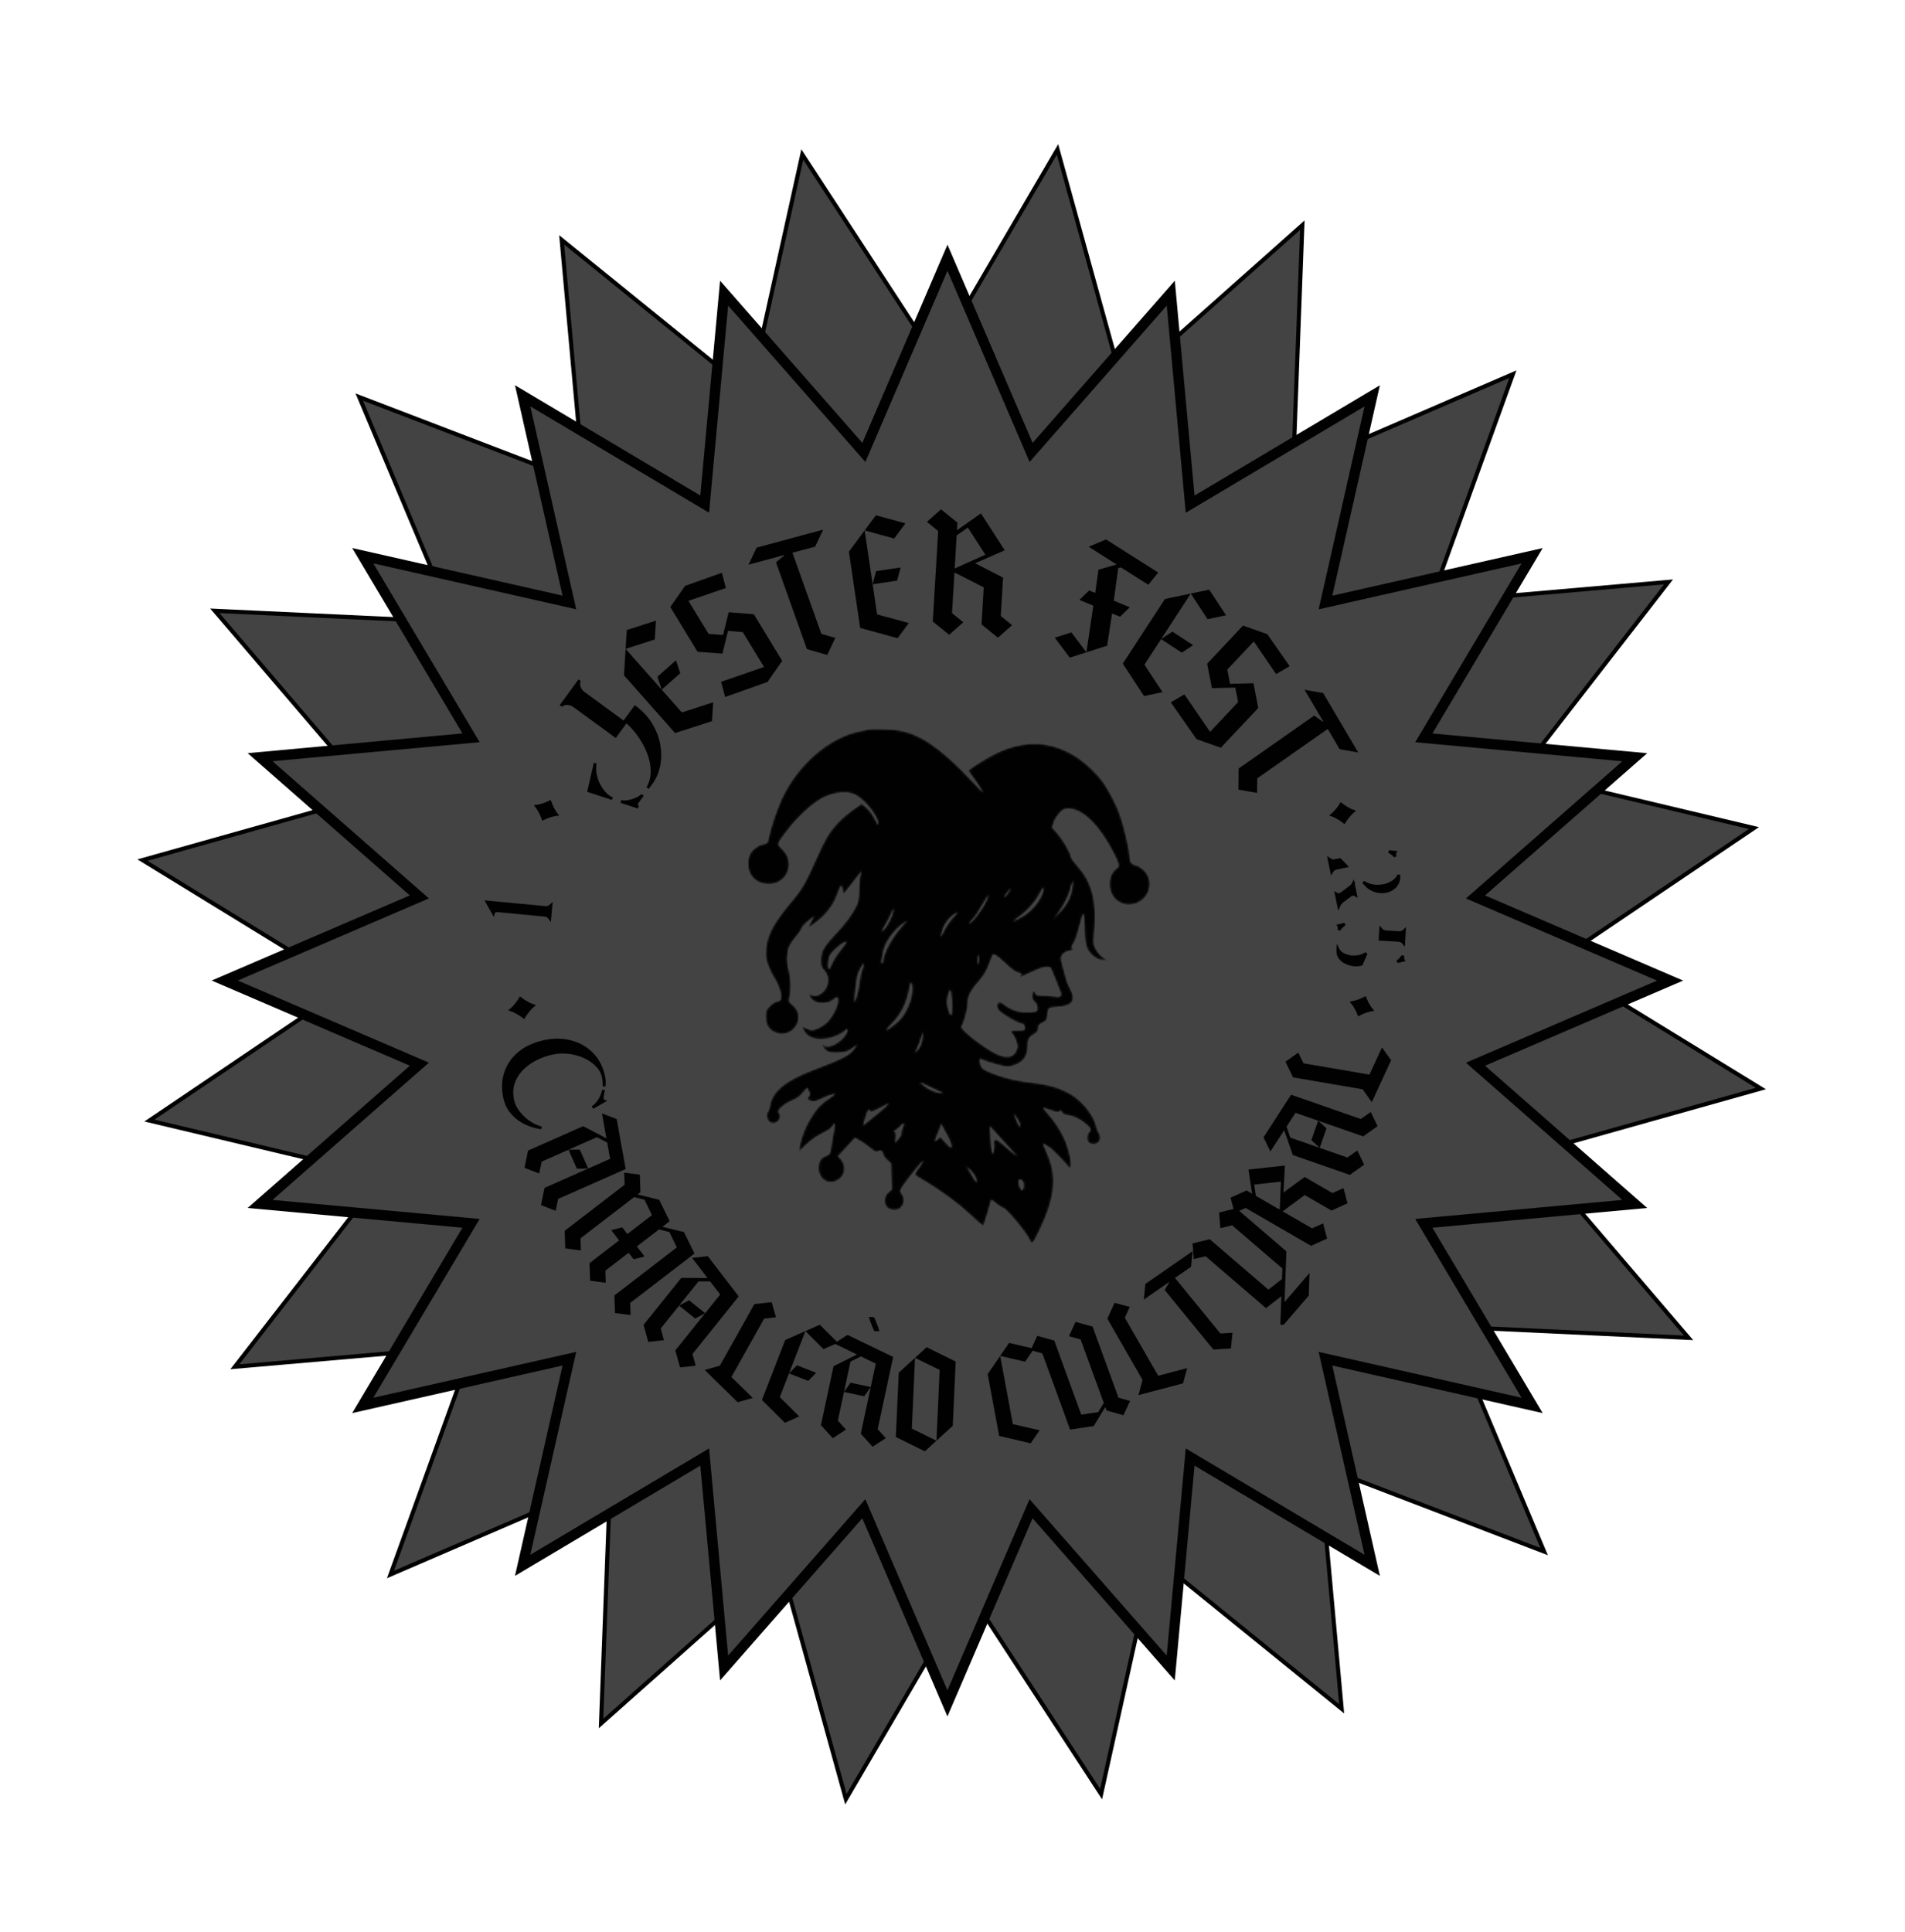 <svg width="924" height="937" viewBox="0 0 924 937" fill="none" xmlns="http://www.w3.org/2000/svg">
<g filter="url(#filter0_d_3915_1292)">
<path d="M168.887 474.319L72.474 539.424L185.659 566.319L113.908 658.829L229.451 648.783L189.395 759.568L295.965 713.596L291.523 831.83L378.683 754.399L410.287 868.524L469.537 767.217L534.079 866.063L559.588 750.801L650.762 824.685L640.06 706.749L748.951 748.44L703.073 639.38L819.009 644.788L742.437 555.265L854.079 523.895L754.317 462.68L850.717 397.578L737.545 370.681L809.288 278.2L693.758 288.244L733.814 177.459L627.247 223.445L631.686 105.197L544.515 182.645L512.931 68.473L453.697 169.791L389.153 70.932L363.647 186.208L272.429 112.317L283.133 230.267L174.254 188.559L220.134 297.633L104.195 292.211L180.768 381.734L69.112 413.107L168.887 474.319Z" fill="#434343"/>
<path d="M168.887 474.319L72.474 539.424L185.659 566.319L113.908 658.829L229.451 648.783L189.395 759.568L295.965 713.596L291.523 831.83L378.683 754.399L410.287 868.524L469.537 767.217L534.079 866.063L559.588 750.801L650.762 824.685L640.06 706.749L748.951 748.44L703.073 639.38L819.009 644.788L742.437 555.265L854.079 523.895L754.317 462.68L850.717 397.578L737.545 370.681L809.288 278.2L693.758 288.244L733.814 177.459L627.247 223.445L631.686 105.197L544.515 182.645L512.931 68.473L453.697 169.791L389.153 70.932L363.647 186.208L272.429 112.317L283.133 230.267L174.254 188.559L220.134 297.633L104.195 292.211L180.768 381.734L69.112 413.107L168.887 474.319Z" stroke="#010101" stroke-width="2" stroke-miterlimit="10"/>
</g>
<path d="M203.408 434.961L109 475.519L203.408 516.078L126.146 583.859L228.482 593.262L175.95 681.568L276.171 658.917L253.506 759.121L341.805 706.604L351.22 808.91L418.981 731.676L459.542 826.067L500.102 731.676L567.851 808.91L577.265 706.604L665.577 759.121L642.912 658.917L743.134 681.568L690.602 593.262L792.925 583.859L715.675 516.102L810.071 475.544L715.675 434.985L792.925 367.228L690.602 357.826L743.134 269.519L642.912 292.183L665.577 191.967L577.265 244.496L567.875 142.154L500.127 219.399L459.566 124.996L419.006 219.399L351.22 142.154L341.805 244.471L253.506 191.942L276.171 292.158L175.95 269.495L228.482 357.801L126.146 367.204L203.408 434.961Z" fill="#434343" stroke="#010101" stroke-width="5" stroke-miterlimit="10"/>
<path d="M309.206 388.91C308.917 389.304 308.727 389.739 308.703 390.208L309.368 390.242L308.702 390.208V390.221C308.689 390.628 308.896 390.945 309.142 391.162C309.279 391.284 309.443 391.387 309.622 391.478L301.197 388.693C302.076 388.887 303.059 388.908 304.14 388.771L304.707 388.688C306.235 388.427 307.695 387.958 309.086 387.28L309.085 387.279C310.153 386.761 311.026 386.188 311.668 385.544L309.206 388.91ZM288.67 370.104C288.396 371.932 288.413 373.708 288.73 375.427V375.428C289.101 377.466 289.75 379.318 290.68 380.97V380.971C291.475 382.388 292.359 383.619 293.332 384.659L293.755 385.094H293.756C294.84 386.16 295.924 386.917 297.011 387.31L285.598 383.538L288.67 370.104ZM281.087 329.937C280.61 330.923 280.563 331.987 280.946 333.088V333.089C281.357 334.278 282.002 335.24 282.89 335.946L283.07 336.084L302.064 349.967L302.604 350.361L302.997 349.821L308.047 342.894C311.171 345.264 313.64 347.889 315.467 350.77L315.844 351.382C317.688 354.484 318.918 357.657 319.541 360.898L319.657 361.548L319.658 361.549C320.208 364.804 320.198 367.917 319.634 370.889L319.514 371.481C318.874 374.446 317.788 377.031 316.264 379.251L315.953 379.688L314.14 382.166C315.238 380.342 315.916 378.345 316.166 376.18L316.219 375.651C316.437 373.008 316.134 370.284 315.322 367.485L315.153 366.925V366.924C314.215 363.938 312.82 361.01 310.966 358.14C309.11 355.267 306.899 352.65 304.334 350.288L303.785 349.782L303.345 350.385L298.526 356.97L278.496 342.33L278.31 342.199C277.429 341.611 276.398 341.294 275.246 341.226L274.997 341.215H274.727C273.683 341.245 272.783 341.611 272.057 342.303L281.087 329.937Z" fill="#010101" stroke="#010101" stroke-width="1.333"/>
<path d="M320.439 334.882L330.236 345.954L330.525 346.28L330.94 346.146L345.18 341.536L344.706 349.24L327.646 354.729L303.338 327.257L304.01 316.317L320.439 334.882ZM329.165 326.283L321.254 333.271L319.646 328.399L327.557 321.391L329.165 326.283ZM316.951 309.639L304.169 313.737L304.643 306.031L317.426 301.933L316.951 309.639Z" fill="#010101" stroke="#010101" stroke-width="1.333"/>
<path d="M351.269 284.732L333.71 290.755L332.926 291.024L333.356 291.732L343.104 307.74L343.281 308.032L343.621 308.059L350.657 308.608L351.22 308.652L351.355 308.104L353.956 297.63L365.225 298.497L378.592 320.453L371.839 330.155L352.18 337.151L350.574 331.077L370.809 324.094L371.591 323.824L371.16 323.117L360.838 306.172L360.661 305.881L360.321 305.854L353.186 305.292L352.622 305.248L352.486 305.797L349.896 316.271L338.729 315.427L325.924 294.409L332.701 284.693L349.673 278.648L351.269 284.732Z" fill="#010101" stroke="#010101" stroke-width="1.333"/>
<path d="M394.895 264.547L384.196 267.404L383.497 267.591L383.74 268.272L397.761 307.61L397.876 307.933L398.203 308.027L404.222 309.771L400.866 316.812L391.903 314.25L377.168 272.901L381.229 269.563L380.632 268.404L364.294 272.837L367.455 266.149L398.064 257.872L394.895 264.547Z" fill="#010101" stroke="#010101" stroke-width="1.333"/>
<path d="M422.602 283.445L424.764 298.065L424.827 298.497L425.248 298.611L439.701 302.529L435.105 308.727L417.82 304.012L412.451 267.714L418.964 258.933L422.602 283.445ZM434.601 280.989L424.162 282.539L425.468 277.569L435.926 276.021L434.601 280.989ZM438.052 254.18L433.455 260.39L420.503 256.855L425.1 250.657L438.052 254.18Z" fill="#010101" stroke="#010101" stroke-width="1.333"/>
<path d="M463.704 253.762L463.5 257.106L463.416 258.49L464.55 257.692L475.591 249.918L486.349 266.561L479.456 269.595C477.207 270.579 474.958 271.563 472.709 272.544L471.42 273.105L472.671 273.748L485.842 280.509L484.757 298.695L484.736 299.036L485.001 299.252L489.854 303.204L484.016 308.382L476.772 302.507L477.827 284.892L477.854 284.455L477.465 284.258L463.256 277.022L462.526 276.65L463.339 276.287L478.222 269.614L478.93 269.297L478.51 268.645L470.024 255.486L469.649 254.904L469.082 255.301L463.634 259.112L463.369 259.298L463.351 259.619L462.4 275.64L462.335 276.737L462.339 276.735L462.288 277.576L461.101 297.282L461.08 297.624L461.346 297.84L466.198 301.793L460.371 306.971L453.116 301.094L455.722 257.562L455.741 257.222L455.478 257.006L450.635 253.051L456.461 247.874L463.704 253.762Z" fill="#010101" stroke="#010101" stroke-width="1.333"/>
<path d="M525.854 315.999L519.13 318.145L512.706 309.614L519.422 307.469L525.854 315.999ZM560.803 277.822L556.828 282.693L544.069 274.611L543.823 274.456L543.542 274.53L542.218 274.88L541.788 274.994L541.728 275.435L539.565 291.205L539.496 291.715L539.971 291.911L546.795 294.735L543.124 298.309L539.655 296.877L538.87 296.553L538.742 297.393L536.417 312.629L527.771 315.388L530.976 293.83L531.053 293.315L530.571 293.116L524.746 290.703L528.417 287.13L530.974 288.188L531.771 288.517L531.889 287.663L533.392 276.819L541.773 274.391L543.191 273.979L541.946 273.188L529.49 265.264L536.425 262.377L560.803 277.822Z" fill="#010101" stroke="#010101" stroke-width="1.333"/>
<path d="M562.606 309.59L554.533 321.974L554.295 322.339L554.535 322.704L562.758 335.221L555.2 336.812L545.402 321.825L565.434 291.092L576.146 288.832L562.606 309.59ZM577.507 312.882L573.221 315.717L564.378 309.949L568.653 307.114L577.507 312.882ZM593.587 297.954L586.028 299.535L578.677 288.299L586.236 286.707L593.587 297.954Z" fill="#010101" stroke="#010101" stroke-width="1.333"/>
<path d="M614.251 308.097L624.585 322.86L619.162 326.009L608.689 310.688L608.222 310.004L607.654 310.607L594.808 324.253L594.574 324.502L594.639 324.837L595.976 331.76L596.083 332.313L596.647 332.3L607.429 332.025L609.581 343.121L591.968 361.838L580.808 357.904L568.85 340.816L574.286 337.645L586.383 355.303L586.851 355.986L587.419 355.383L601.015 340.938L601.248 340.689L601.184 340.354L599.834 333.332L599.728 332.777L599.163 332.791L588.379 333.053L586.229 322.08L603.091 304.152L614.251 308.097Z" fill="#010101" stroke="#010101" stroke-width="1.333"/>
<path d="M641.356 336.689L657.472 364.005L650.179 362.713L644.587 353.169L644.222 352.545L643.629 352.96L609.427 376.916L609.146 377.111L609.143 377.453L609.064 383.716L601.372 382.363L601.475 373.037L637.425 347.848L641.729 350.877L642.686 349.992L634.062 335.417L641.356 336.689Z" fill="#010101" stroke="#010101" stroke-width="1.333"/>
<path d="M264.078 505.073C268.398 504.148 272.455 504.142 276.265 505.046L277.022 505.239H277.023C280.801 506.26 284.021 508.056 286.7 510.633L287.229 511.159C290.005 514.007 291.876 517.624 292.828 522.039V522.04C293.083 523.251 293.167 524.516 293.078 525.838L293.029 526.408V526.41C293.013 526.57 292.995 526.73 292.978 526.888C293.052 525.617 292.955 524.241 292.688 522.767L292.559 522.104L292.558 522.099L292.466 521.716C291.975 519.812 290.956 518.093 289.429 516.56H289.43C287.918 515.038 286.083 513.761 283.935 512.719L283.5 512.513H283.499C281.157 511.438 278.621 510.743 275.901 510.42H275.902C273.35 510.113 270.813 510.203 268.3 510.689L267.798 510.792C265.261 511.334 262.798 512.184 260.416 513.338L259.94 513.572L259.939 513.573C257.563 514.773 255.452 516.257 253.61 518.025L253.245 518.383L253.244 518.385C251.427 520.214 250.077 522.309 249.195 524.662L249.025 525.136L249.024 525.138C248.201 527.557 248.061 530.178 248.579 532.987L248.691 533.552V533.553C249.063 535.279 249.808 536.951 250.913 538.565L251.139 538.887V538.888C252.216 540.386 253.508 541.756 255.014 543L255.672 543.525C257.368 544.834 259.226 545.847 261.248 546.564L261.654 546.704C261.975 546.811 262.298 546.905 262.622 546.992C261.069 546.777 259.57 546.434 258.126 545.961L257.49 545.743H257.489C254.107 544.54 251.318 542.789 249.098 540.496C247.025 538.356 245.629 535.829 244.907 532.902L244.771 532.312V532.31L244.606 531.485C243.846 527.381 244.074 523.581 245.274 520.07L245.275 520.071C246.564 516.326 248.8 513.151 252 510.536L252.001 510.537C255.004 508.097 258.721 506.336 263.177 505.275L264.077 505.073H264.078ZM292.752 528.571C292.63 529.349 292.486 530.101 292.318 530.826L292.316 530.833L292.315 530.84C292.219 531.302 292.152 531.705 292.117 532.046L292.116 532.053V532.061C292.089 532.399 292.088 532.717 292.137 532.991L292.139 533.003L292.141 533.014C292.202 533.301 292.348 533.739 292.772 533.939C292.818 533.961 292.863 533.977 292.908 533.99L287.428 537.123C287.898 536.745 288.365 536.342 288.824 535.912C289.849 534.957 290.696 533.806 291.372 532.471L291.651 531.888V531.886C292.164 530.743 292.532 529.636 292.752 528.571Z" fill="#010101" stroke="#010101" stroke-width="1.333"/>
<path d="M298.53 543.185L302.721 566.531L270.447 580.815L270.134 580.953L270.064 581.288L269.024 586.268L263.161 584.005L264.714 576.533L285.438 567.356L286.307 567.347L286.168 567.033L296.204 562.59L296.684 562.378L296.591 561.861L295.166 553.989L295.107 553.669L294.82 553.518L289.834 550.894L289.549 550.743L289.254 550.874L275.471 556.972L262.449 562.732L262.137 562.871L262.066 563.206L261.027 568.186L255.163 565.923L256.716 558.452L282.851 546.887L293.825 552.636L295.027 553.266L294.791 551.93L292.859 540.996L298.53 543.185ZM284.268 566.035L280.232 566.081L276.759 558.236L280.794 558.19L284.268 566.035Z" fill="#010101" stroke="#010101" stroke-width="1.333"/>
<path d="M309.696 570.234L309.954 577.873L308.84 578.727L307.736 579.571L309.085 579.903L319.241 582.402L323.964 592.043L320.897 594.397L319.798 595.242L321.145 595.574L331.289 598.073L336.01 607.714L305.265 631.35L304.994 631.558L305.005 631.898L305.156 636.989L298.933 636.177L298.675 628.562L328.695 605.478L329.126 605.146L328.889 604.658L325.265 597.185L325.129 596.905L324.827 596.829L319.791 595.567L319.479 595.488L319.223 595.686L308.501 603.933L307.973 604.339L308.379 604.867L311.511 608.949L307.595 609.942L305.438 607.13L305.031 606.601L304.502 607.007L293.218 615.68L292.948 615.887L292.958 616.228L293.109 621.318L286.885 620.505L286.617 612.89L300.691 602.065L301.219 601.66L300.814 601.132L297.63 596.974L301.547 595.98L303.754 598.868L304.16 599.399L304.69 598.991L316.637 589.807L317.066 589.477L316.83 588.988L313.219 581.516L313.083 581.234L312.78 581.159L307.731 579.896L307.419 579.818L307.164 580.015L281.159 600.009L280.888 600.218L280.899 600.559L281.062 605.648L274.827 604.835L274.569 597.221L303.365 575.073L303.637 574.865L303.625 574.523L303.462 569.433L309.696 570.234Z" fill="#010101" stroke="#010101" stroke-width="1.333"/>
<path d="M357.455 628.688L335.366 656.209L335.152 656.476L335.243 656.804L336.597 661.723L330.351 662.412L328.284 655.052L342.471 637.379L343.239 636.971L342.972 636.756L349.839 628.202L350.167 627.794L349.848 627.379L344.975 621.031L344.775 620.771L344.448 620.771L338.812 620.745L338.491 620.744L338.29 620.994L328.855 632.741L319.945 643.838L319.731 644.104L319.822 644.433L321.177 649.35L314.932 650.029L312.877 642.668L330.769 620.393L343.168 620.441L344.524 620.447L343.7 619.37L336.959 610.562L342.996 609.906L357.455 628.688ZM340.828 636.744L337.272 638.637L330.581 633.271L334.147 631.379L340.828 636.744Z" fill="#010101" stroke="#010101" stroke-width="1.333"/>
<path d="M375.522 638.258L370.553 638.831L370.214 638.87L370.048 639.168L354.177 667.472L353.928 667.918L354.293 668.274L363.854 677.616L357.985 679.272L343.103 664.703L349.328 662.954L349.595 662.879L349.729 662.638L366.311 633.062L373.814 632.221L375.522 638.258Z" fill="#010101" stroke="#010101" stroke-width="1.333"/>
<path d="M382.068 665.81L377.606 677.319L377.449 677.727L377.759 678.033L386.512 686.705L380.849 689.212L370.347 678.756L381.373 650.342L389.446 646.789L382.068 665.81ZM394.702 665.995L391.867 668.895L383.875 665.796L386.719 662.906L394.702 665.995ZM405.27 650.976L399.594 653.473L391.812 645.746L397.487 643.238L405.27 650.976Z" fill="#010101" stroke="#010101" stroke-width="1.333"/>
<path d="M432.455 658.438L425.056 692.94L424.983 693.275L425.214 693.528L428.646 697.308L423.357 700.734L418.232 695.085L422.979 672.925L423.488 672.209L423.147 672.136L425.447 661.404L425.557 660.892L425.084 660.664L417.886 657.202L417.594 657.062L417.303 657.205L412.242 659.691L411.952 659.834L411.884 660.15L408.723 674.883L405.736 688.792L405.664 689.125L405.893 689.378L409.316 693.17L404.038 696.587L398.901 690.936L404.885 662.993L415.994 657.476L417.208 656.872L415.989 656.279L406.019 651.423L411.121 648.131L432.455 658.438ZM421.228 673.088L418.882 676.391L410.505 674.584L412.85 671.293L421.228 673.088ZM422.312 639.341C422.74 639.307 423.117 639.323 423.448 639.38L423.45 639.382C423.488 639.44 423.534 639.518 423.586 639.617L423.763 639.983C423.897 640.28 424.033 640.597 424.172 640.933L424.599 641.999C424.743 642.375 424.876 642.731 425 643.064L425.341 644.005C425.444 644.301 425.523 644.523 425.575 644.671C425.602 644.745 425.621 644.801 425.635 644.839C425.641 644.858 425.646 644.872 425.649 644.882C425.651 644.886 425.652 644.89 425.653 644.893C425.654 644.894 425.654 644.895 425.654 644.896H425.655V644.896L425.668 644.933C425.256 644.973 424.881 644.959 424.539 644.897L424.405 644.663L424.228 644.295V644.294L424.023 643.835C423.955 643.678 423.886 643.515 423.816 643.349L423.393 642.292L423.392 642.291L422.984 641.223L422.636 640.271C422.532 639.974 422.455 639.751 422.403 639.603C422.377 639.528 422.359 639.472 422.346 639.435C422.339 639.416 422.334 639.402 422.331 639.393C422.33 639.388 422.328 639.385 422.327 639.383C422.327 639.382 422.326 639.38 422.326 639.38V639.379L422.312 639.341Z" fill="#010101" stroke="#010101" stroke-width="1.333"/>
<path d="M441.61 692.777L441.59 693.214L441.982 693.405L453.052 698.836L448.473 703.028L435.201 696.463L436.581 666.021L443.086 660.071L441.61 692.777ZM462.858 660.696L461.479 691.139L454.961 697.09L456.438 664.383L456.458 663.947L456.065 663.755L444.997 658.324L449.574 654.143L462.858 660.696Z" fill="#010101" stroke="#010101" stroke-width="1.333"/>
<path d="M490.618 690.761L490.698 691.19L491.124 691.288L503.129 694.055L499.628 699.171L485.213 695.812L479.77 666.532L484.764 659.252L490.618 690.761ZM500.418 654.489L496.916 659.595L486.228 657.119L489.74 652.002L500.418 654.489Z" fill="#010101" stroke="#010101" stroke-width="1.333"/>
<path d="M529.433 643.898L541.875 678.018L541.992 678.337L542.318 678.431L547.216 679.827L544.56 685.529L537.213 683.475L536.73 682.147L536.256 680.843L535.534 682.028L530.098 690.959L519.484 692.556L506.201 656.117L506.084 655.796L505.755 655.704L500.85 654.328L503.504 648.628L510.852 650.673L523.818 686.253L524.004 686.763L524.541 686.684L532.751 685.484L533.06 685.439L533.223 685.174L535.947 680.737L536.115 680.463L536.005 680.16L524.771 649.344L524.653 649.023L524.325 648.931L519.43 647.555L522.074 641.855L529.433 643.898Z" fill="#010101" stroke="#010101" stroke-width="1.333"/>
<path d="M547.047 634.23L544.984 638.789L544.844 639.101L545.015 639.396L561.197 667.526L561.451 667.969L561.945 667.838L574.875 664.421L573.278 670.32L553.146 675.639L554.833 669.379L554.905 669.112L554.768 668.873L537.859 639.478L540.979 632.605L547.047 634.23Z" fill="#010101" stroke="#010101" stroke-width="1.333"/>
<path d="M577.075 613.961L569.519 619.173L568.923 619.583L569.381 620.143L591.425 647.123L591.641 647.388L591.981 647.366L597.07 647.052L596.433 653.306L588.828 653.786L565.735 625.535L567.944 621.851L566.992 620.961L555.597 628.881L556.184 623.042L577.672 608.124L577.075 613.961Z" fill="#010101" stroke="#010101" stroke-width="1.333"/>
<path d="M623.274 607.158L622.398 631.418L622.33 633.32L623.57 631.877L634.444 619.217L634.152 628.035L622.352 641.777L621.705 641.763L622.169 628.642L622.22 627.219L621.095 628.091L614.076 633.53L585.186 608.718L584.927 608.495L584.595 608.576L579.633 609.777L579.16 603.514L586.589 601.704L614.783 625.925L615.196 626.28L615.627 625.945L622.225 620.809L622.471 620.617L622.481 620.306L622.656 615.17L622.668 614.85L622.425 614.642L598.069 593.723L597.811 593.5L597.478 593.58L592.517 594.781L592.044 588.518L599.472 586.708L623.274 607.158Z" fill="#010101" stroke="#010101" stroke-width="1.333"/>
<path d="M622.196 572.13L622.195 572.131C622.089 574.18 621.983 576.227 621.883 578.269L621.814 579.663L622.942 578.839L632.864 571.585L645.958 579.165L646.253 579.336L646.564 579.197L651.209 577.118L652.813 583.187L645.867 586.324L633.181 578.974L632.803 578.755L632.451 579.014L621.729 586.911L621.368 587.176L621.391 586.664L621.966 573.081L621.998 572.307L621.228 572.39L608.27 573.789L607.581 573.863L607.681 574.549L608.48 580.021L608.527 580.341L608.807 580.502L620.391 587.213L620.91 587.514L620.909 587.516L621.79 588.025L636.049 596.272L636.344 596.443L636.655 596.305L641.301 594.225L642.916 600.294L635.958 603.432L604.526 585.234L604.23 585.062L603.919 585.203L599.273 587.293L597.658 581.224L604.604 578.075L606.981 579.452L608.179 580.146L607.976 578.777L606.34 567.778L622.518 565.991L622.196 572.13Z" fill="#010101" stroke="#010101" stroke-width="1.333"/>
<path d="M659.83 543.3L660.153 543.412L660.434 543.215L664.602 540.28L667.338 545.938L661.094 550.35L639.692 542.897L639.046 542.306L638.932 542.633L628.578 539.028L628.083 538.856L627.799 539.297L623.463 546.007L623.286 546.28L623.393 546.587L625.242 551.923L625.348 552.229L625.652 552.334L639.886 557.296H639.887L653.332 561.97L653.655 562.081L653.936 561.885L658.104 558.949L660.84 564.607L654.596 569.02L627.606 559.616L623.502 547.91L623.053 546.63L622.313 547.768L616.271 557.072L613.626 551.602L626.496 531.7L659.83 543.3ZM642.618 547.389L639.809 555.486L636.83 552.747L639.64 544.658L642.618 547.389Z" fill="#010101" stroke="#010101" stroke-width="1.333"/>
<path d="M673.979 514.251L665.241 533.172L661.496 527.878L661.336 527.652L661.064 527.605L627.64 521.884L624.346 515.096L629.466 511.466L631.647 515.958L631.798 516.266L632.135 516.323L664.126 521.797L664.629 521.883L664.844 521.42L670.446 509.29L673.979 514.251Z" fill="#010101" stroke="#010101" stroke-width="1.333"/>
<path d="M264.513 440.095V440.096C265.265 440.171 265.996 439.988 266.697 439.586L266.696 439.585C266.903 439.467 267.086 439.332 267.246 439.18L266.664 445.295C266.621 445.232 266.577 445.168 266.528 445.106L266.324 444.871L266.32 444.867L266.111 444.664C265.686 444.277 265.215 444.004 264.695 443.896L264.432 443.854H264.43L241.465 441.681H241.466C241.021 441.635 240.591 441.687 240.202 441.869L240.038 441.955L240.03 441.96C239.656 442.184 239.409 442.514 239.296 442.914L236.205 437.416L264.513 440.095Z" fill="#010101" stroke="#010101" stroke-width="1.333"/>
<path d="M657.552 434.044C657.424 433.964 657.286 433.9 657.142 433.85L657.001 433.806L656.996 433.804L656.856 433.771C656.253 433.644 655.673 433.753 655.146 434.063L654.906 434.221L654.896 434.229L651.227 437C650.693 437.397 650.215 437.925 649.793 438.57L649.615 438.854L649.612 438.859C649.5 439.05 649.405 439.244 649.324 439.438L648.108 433.508C648.282 433.614 648.472 433.694 648.675 433.745V433.744C649.326 433.912 649.953 433.816 650.523 433.483L650.765 433.326L650.778 433.316L655.015 430.093L655.014 430.092C655.567 429.702 656.013 429.21 656.334 428.618L656.333 428.617C656.359 428.57 656.383 428.521 656.406 428.474L657.552 434.044ZM678.485 424.294C678.59 425.438 678.492 426.443 678.21 427.319L678.129 427.556L678.128 427.558C677.689 428.755 677.009 429.73 676.085 430.496L675.897 430.646L675.896 430.647C674.984 431.356 673.959 431.863 672.816 432.166L672.319 432.283C670.94 432.568 669.505 432.557 668.011 432.242L667.711 432.175C666.139 431.801 664.718 431.086 663.445 430.029L661.263 427.759C662.008 428.207 662.781 428.593 663.583 428.917V428.918C665.752 429.794 668.209 429.971 670.93 429.494L671.477 429.391L671.481 429.39C672.515 429.171 673.544 428.789 674.568 428.256L675.008 428.019C676.211 427.34 677.181 426.47 677.912 425.406L677.914 425.407C678.16 425.055 678.348 424.682 678.485 424.294ZM644.67 416.738C644.845 416.871 645.042 416.983 645.26 417.076V417.077C645.904 417.358 646.557 417.473 647.203 417.4L647.479 417.357L647.483 417.356L649.946 416.854L653.017 420.058L648.241 421.036C647.594 421.165 647.02 421.48 646.517 421.945L646.305 422.154L646.302 422.158C646.139 422.332 646.003 422.516 645.895 422.709L644.67 416.738ZM676.687 413.295C676.673 413.317 676.66 413.339 676.647 413.363H676.648C676.501 413.644 676.468 413.949 676.505 414.242L676.524 414.368L676.526 414.375L676.729 415.368C676.563 415.15 676.383 414.943 676.188 414.748L676.005 414.574L676.002 414.571L675.646 414.264C675.012 413.736 674.344 413.306 673.645 412.972L676.687 413.295Z" fill="#010101" stroke="#010101" stroke-width="1.333"/>
<path d="M648.929 460.302C649.098 460.656 649.312 460.989 649.575 461.297L649.748 461.488C650.652 462.438 651.806 463.118 653.184 463.54V463.539C654.553 463.963 655.97 464.129 657.43 464.043L657.429 464.042C658.897 463.963 660.239 463.632 661.446 463.038L661.445 463.037C661.885 462.824 662.283 462.576 662.639 462.294L660.341 467.588C659.614 467.846 658.779 467.984 657.828 467.984C656.762 467.984 655.686 467.823 654.594 467.499H654.593C653.647 467.215 652.771 466.824 651.959 466.321L651.615 466.099L651.614 466.098L651.291 465.868C650.56 465.316 649.977 464.65 649.536 463.873H649.535C649.05 463.015 648.828 462.011 648.896 460.843L648.929 460.302ZM680.418 464.575C680.394 464.915 680.447 465.282 680.674 465.588L680.683 465.599L680.69 465.609C680.695 465.615 680.7 465.619 680.704 465.624L677.717 466.38C678.497 465.867 679.213 465.221 679.86 464.44L679.859 464.439C680.096 464.155 680.302 463.854 680.479 463.536L680.418 464.575ZM669.691 450.579C669.794 450.713 669.911 450.84 670.044 450.958L670.172 451.065L670.175 451.067C670.807 451.565 671.506 451.852 672.259 451.896V451.896L678.515 452.271V452.271C679.177 452.316 679.816 452.164 680.423 451.847L680.681 451.7C680.881 451.578 681.058 451.439 681.212 451.285L680.85 457.344C680.715 457.172 680.556 457.012 680.371 456.867H680.37C679.825 456.435 679.229 456.155 678.585 456.058L678.305 456.026H678.3L669.403 455.49L669.691 450.579ZM652.251 448.165C651.592 448.597 650.981 449.121 650.417 449.736L650.107 450.09L650.104 450.093C649.867 450.38 649.66 450.685 649.483 451.007L649.546 449.972L649.545 449.971C649.569 449.655 649.525 449.332 649.362 449.042L649.354 449.027L649.345 449.014L649.275 448.918L652.251 448.165Z" fill="#010101" stroke="#010101" stroke-width="1.333"/>
<mask id="path-32-inside-1_3915_1292" fill="white">
<path d="M421.834 353.773C421.208 353.887 419.16 354.342 417.282 354.684C402.43 357.529 387.123 370.73 379.384 387.232C376.937 392.581 374.206 400.548 373.125 405.555C372.442 408.912 372.328 409.083 370.45 409.425C368.06 409.766 364.931 412.099 363.793 414.318C362.825 416.253 362.655 420.35 363.565 422.683C364.988 426.439 368.573 428.715 372.954 428.658C381.945 428.601 385.928 418.131 379.327 411.871C376.653 409.311 376.653 409.481 381.148 403.507C386.383 396.451 393.894 389.508 398.959 386.891C404.82 383.932 410.909 383.363 414.892 385.354C419.729 387.858 426.102 395.995 426.102 399.637C426.102 400.491 425.476 399.751 424.338 397.418C423.37 395.369 421.663 393.036 420.298 391.898L417.965 389.907L413.754 392.809C411.478 394.402 408.291 397.133 406.698 398.841C401.861 404.133 400.78 406.01 395.203 418.301C390.366 429.113 389.001 431.332 383.595 437.762C375.23 447.777 372.157 453.581 371.588 460.524C371.361 463.653 371.588 465.076 372.613 467.921C373.296 469.913 374.377 472.189 374.946 473.042C376.994 475.944 378.872 480.611 378.872 482.944C378.872 485.163 378.758 485.333 377.108 485.675C376.084 485.846 374.434 486.927 373.409 488.065C371.702 489.829 371.475 490.455 371.475 493.015C371.475 496.657 372.84 499.104 375.629 500.413C384.221 504.51 391.561 493.3 384.278 487.325C382.4 485.789 382.343 485.561 382.855 483.74C383.709 480.838 383.538 474.067 382.571 470.88C381.376 467.011 381.49 461.776 382.798 458.873C383.424 457.565 384.904 455.402 386.156 454.037C387.351 452.671 388.546 450.964 388.773 450.167C388.944 449.371 390.48 447.72 392.074 446.469L395.033 444.192L393.553 446.867C392.7 448.403 392.187 449.598 392.358 449.598C392.586 449.598 394.122 448.517 395.772 447.208C400.268 443.794 403.739 439.469 405.389 435.316C408.12 428.26 407.95 428.487 408.689 431.105L409.315 433.324L413.298 428.26C418.306 421.716 418.306 421.659 417.566 423.707C417.225 424.618 416.883 427.918 416.826 431.105C416.713 435.316 416.371 437.421 415.575 439.071C413.64 443.168 410.055 448.062 405.218 453.126C399.585 459.158 398.219 461.548 398.219 465.759C398.219 468.376 398.447 469.059 399.926 470.652C403.113 474.067 401.804 480.326 397.366 482.431C395.772 483.171 395.146 483.228 393.951 482.716C392.301 481.976 392.187 482.147 393.439 484.025C395.374 486.927 401.235 487.211 404.422 484.537C405.787 483.399 406.129 483.342 406.413 484.025C407.21 486.244 404.706 492.105 401.463 495.576C399.528 497.568 395.658 499.673 393.894 499.673C393.325 499.673 392.074 499.275 391.163 498.82C389.001 497.681 388.944 497.738 389.911 499.559C391.106 501.835 392.472 502.86 395.488 503.599C399.642 504.567 406.299 502.803 409.77 499.787C411.079 498.649 411.591 499.218 410.738 500.925C408.291 505.648 401.747 509.119 399.414 506.9C398.788 506.331 398.788 506.445 399.3 507.526C400.552 509.916 402.43 510.655 406.755 510.371C410.112 510.2 411.079 509.859 413.355 508.322L415.973 506.445L414.778 508.152C412.16 511.85 409.827 513.102 395.089 518.736C380.693 524.255 374.547 529.32 373.409 536.717C373.182 537.969 372.783 539.107 372.556 539.278C371.702 539.79 371.987 542.806 372.954 543.716C373.409 544.228 374.434 544.627 375.116 544.627C377.62 544.627 379.27 541.269 377.62 539.619C376.539 538.538 380.238 535.181 384.164 533.587C386.497 532.677 387.977 531.539 389.513 529.661C391.163 527.613 391.732 527.214 391.903 527.954C392.017 528.523 392.358 529.32 392.643 529.661C393.041 530.173 392.984 530.799 392.358 531.767C391.448 533.132 391.505 533.189 393.212 533.758C394.691 534.27 395.431 534.156 398.447 532.734C400.325 531.823 402.828 530.856 403.909 530.685C405.844 530.344 405.787 530.344 402.771 532.392C398.447 535.295 396.797 536.945 394.008 541.212C391.163 545.48 388.887 551 388.09 555.324L387.578 558.34L391.106 554.926C393.382 552.707 396.228 550.772 398.959 549.463C401.804 548.041 403.397 546.903 403.853 545.935C404.877 543.659 405.161 544.74 404.535 548.382C404.194 550.26 403.625 553.56 403.284 555.837C402.714 559.535 402.544 559.934 401.121 560.446C398.276 561.413 397.081 563.291 397.081 566.478C397.138 572.282 402.601 575.127 407.096 571.656C410.055 569.38 410.34 564.998 407.665 562.096L406.413 560.73L410.567 556.235L414.721 551.74L417.111 553.105C418.477 553.845 420.753 555.495 422.289 556.747C424.395 558.454 425.134 558.852 425.76 558.34C426.841 557.43 428.378 558.17 428.378 559.592C428.378 560.218 429.288 561.527 430.369 562.494L432.304 564.258L432.418 570.575L432.589 576.948L430.882 578.37C428.719 580.248 428.549 584.004 430.597 585.654C432.361 587.133 435.434 587.076 436.856 585.54C438.848 583.378 438.848 580.988 436.8 578.143C436.287 577.346 436.856 576.322 440.214 571.883C445.335 565.169 448.635 561.413 447.668 563.405C447.27 564.201 446.245 565.795 445.335 566.933C444.425 568.128 443.799 569.323 444.026 569.664C444.197 569.949 445.563 570.916 447.042 571.77C455.236 576.492 464.568 583.264 470.372 588.727C473.844 592.027 476.802 594.531 476.973 594.246C477.258 593.791 480.729 582.24 480.729 581.728C480.729 581.614 481.867 582.41 483.233 583.548C484.598 584.687 486.021 585.597 486.419 585.597C487.899 585.597 498.198 597.888 499.564 601.416C499.848 602.099 500.304 602.668 500.645 602.668C501.442 602.668 506.335 592.312 508.27 586.678C511.684 576.436 511.684 568.867 508.327 560.673C507.189 557.942 506.108 555.324 505.937 554.926C505.709 554.357 506.221 554.528 507.303 555.324C508.27 556.007 509.18 556.576 509.351 556.576C509.806 556.576 518.285 565.339 518.285 565.795C518.285 566.079 518.569 566.25 518.854 566.25C520.163 566.25 518.968 559.08 516.805 553.731C514.928 548.951 511.229 543.375 507.246 539.05C505.254 536.888 505.482 536.831 509.92 538.424C512.708 539.392 513.391 539.505 513.79 538.879C514.188 538.253 514.472 538.367 515.155 539.335C515.667 540.074 516.578 540.643 517.204 540.643C519.366 540.643 522.951 542.123 525.512 544.058C529.04 546.732 529.609 547.699 528.357 549.065C526.991 550.545 527.105 553.504 528.471 554.3C531.942 556.121 535.128 552.65 532.852 549.463C532.454 548.838 531.885 547.529 531.714 546.504C530.405 540.53 524.203 533.075 517.83 529.889C511.798 526.873 508.839 526.133 496.946 524.654C491.142 523.971 483.062 521.638 478.453 519.362C476.347 518.337 475.835 517.711 475.437 515.947C474.811 513.33 475.038 513.045 477.144 514.07C477.997 514.525 480.956 515.492 483.745 516.175C488.126 517.313 488.98 517.427 491.142 516.744C496.15 515.265 498.369 512.363 498.369 507.355C498.369 504.055 498.938 502.973 501.499 501.437C503.035 500.527 503.49 499.901 503.49 498.592C503.49 497.226 503.888 496.714 505.652 495.861C507.53 494.95 507.758 494.609 507.929 492.276C508.042 490.91 508.384 489.431 508.668 489.089C508.953 488.691 511.001 488.292 513.164 488.179C520.049 487.78 521.927 485.163 519.139 479.814C518.285 478.221 517.375 476.058 517.09 475.034C516.862 474.067 516.123 471.221 515.44 468.832C514.302 464.735 514.302 464.336 515.155 463.027C515.667 462.231 516.919 461.434 517.887 461.207C520.277 460.694 520.846 460.353 519.992 459.841C519.423 459.499 519.537 458.987 520.447 457.735C521.13 456.768 522.211 453.98 522.837 451.533C525.227 442.372 525.227 442.315 525.739 443.908C525.967 444.705 526.138 447.948 526.195 451.192C526.251 457.394 526.991 460.182 529.267 462.572C530.917 464.393 533.251 465.531 535.128 465.531H536.665L534.787 464.222C533.706 463.54 532.283 461.832 531.487 460.41C530.235 458.02 530.178 457.508 530.576 453.012C532.112 437.535 529.836 428.146 522.61 420.122C520.846 418.188 519.423 416.139 519.423 415.684C519.423 414.091 515.497 407.262 512.822 404.246L510.262 401.287L511.001 398.897C511.4 397.532 512.652 395.483 513.79 394.288C515.554 392.41 516.18 392.126 518.342 392.126C525.227 392.126 533.364 400.149 540.42 414.034C543.038 419.155 543.209 420.179 541.672 421.26C536.779 424.675 537.234 433.836 542.469 437.08C550.663 442.144 560.45 433.779 556.752 424.959C555.841 422.626 552.825 420.065 550.606 419.61C548.785 419.269 547.875 417.96 547.875 415.798C547.875 412.213 544.631 398.841 542.412 393.264C541.046 389.793 537.291 382.68 535.185 379.664C532.625 375.965 526.991 370.446 522.894 367.714C510.546 359.35 497.117 358.61 483.062 365.495C478.339 367.828 469.917 373.12 469.917 373.746C469.917 373.974 470.885 375.396 472.08 376.99C474.413 380.119 476.746 383.818 476.746 384.33C476.746 384.501 475.551 383.363 474.071 381.713C462.577 369.194 453.814 361.683 446.189 357.756C440.612 354.968 436.401 353.944 429.516 353.716C425.931 353.602 422.46 353.602 421.834 353.773ZM520.049 431.389C519.139 435.885 517.545 438.9 513.847 442.713L510.831 445.9L513.505 442.201C516.692 437.705 518.683 433.438 519.708 428.885C520.39 425.756 520.732 427.975 520.049 431.389ZM504.97 434.974C502.807 439.356 498.483 443.51 494.101 445.615C493.191 446.07 492.223 446.525 491.996 446.639C490.744 447.208 491.882 446.184 494.272 444.477C498.312 441.632 502.011 437.421 504.173 433.324C505.539 430.593 506.108 429.967 506.221 430.877C506.335 431.503 505.766 433.381 504.97 434.974ZM490.061 431.503C488.923 433.552 487.387 435.429 487.159 435.145C486.988 435.031 487.557 433.95 488.411 432.869C489.947 430.877 490.858 430.08 490.061 431.503ZM478.566 436.738C476.746 440.835 471.397 447.891 470.088 447.891C469.746 447.891 470.259 447.265 472.819 444.363C473.331 443.794 474.982 441.177 476.518 438.559C478.054 435.941 479.42 433.836 479.477 433.95C479.591 434.064 479.192 435.316 478.566 436.738ZM433.215 442.315C432.702 444.648 430.597 448.859 429.061 450.566C427.183 452.785 427.24 451.988 429.231 448.688C430.313 446.924 431.621 444.363 432.19 442.997C433.385 440.039 433.727 439.811 433.215 442.315ZM462.292 445.046C460.813 446.639 458.821 449.541 457.968 451.476C456.147 455.402 455.805 455.232 457.114 450.964C458.024 447.948 460.187 445.046 462.861 443.282C465.308 441.689 465.251 441.916 462.292 445.046ZM437.198 449.712C432.702 454.72 428.378 462.8 428.378 466.214C428.378 466.783 428.15 467.238 427.809 467.238C427.24 467.238 427.41 465.702 428.492 460.808C429.288 457.109 432.987 451.704 436.856 448.688C438.62 447.322 440.157 446.184 440.214 446.184C440.328 446.184 438.962 447.777 437.198 449.712ZM408.006 460.524C406.413 462.458 404.478 465.417 403.796 467.068C403.056 468.718 402.316 470.083 402.089 470.083C401.292 470.083 401.576 464.962 402.43 463.369C403.853 460.694 409.827 455.915 410.681 456.768C410.795 456.882 409.6 458.532 408.006 460.524ZM474.754 465.929C474.583 467.011 474.242 467.807 474.071 467.637C473.9 467.466 473.957 466.214 474.185 464.848C474.469 463.483 474.754 462.743 474.868 463.141C475.038 463.54 474.982 464.791 474.754 465.929ZM483.176 463.312C483.859 463.71 486.135 465.588 488.24 467.58C490.573 469.856 492.679 471.392 493.76 471.563C495.694 471.961 495.865 472.303 494.841 473.441C494.158 474.124 495.41 473.611 502.978 470.14C506.278 468.661 509.18 468.376 509.749 469.514C510.034 469.97 511.058 472.416 512.026 474.92C513.05 477.424 514.131 480.212 514.472 481.066C515.326 483.114 514.302 483.854 511.457 483.342C510.375 483.171 507.929 482.944 506.051 482.944C503.092 482.887 502.58 482.716 502.011 481.578C501.442 480.44 501.328 480.383 500.986 481.18C500.304 483 500.645 484.821 501.954 485.846C502.75 486.472 503.206 487.553 503.263 488.691C503.319 490.398 503.206 490.512 500.759 490.853C495.808 491.593 490.402 490.17 487.045 487.211C484.541 484.992 482.493 486.87 484.314 489.658C485.395 491.251 492.849 495.747 495.239 496.259C496.548 496.487 497.003 496.942 497.117 498.137C497.288 499.616 497.174 499.673 494.556 499.787C493.077 499.787 491.484 499.844 491.142 499.844C490.175 499.787 490.232 500.527 491.199 501.38C491.654 501.722 492.451 503.258 492.963 504.794C493.76 507.241 493.76 507.753 493.02 509.574C491.54 513.045 487.899 513.557 482.72 510.94C479.022 509.005 472.649 504.567 469.177 501.38C466.048 498.535 465.991 498.421 466.731 496.885C467.926 494.609 469.348 488.748 469.348 486.073C469.348 483.057 470.714 480.383 474.697 475.831C477.087 473.099 478.396 470.88 479.705 467.409C480.672 464.791 481.582 462.686 481.696 462.686C481.867 462.686 482.493 462.971 483.176 463.312ZM418.42 469.742C417.908 470.88 417.282 473.953 416.997 476.513C416.485 480.611 414.892 486.415 414.437 485.903C414.152 485.618 415.29 475.034 415.859 472.929C416.485 470.766 418.59 466.954 419.046 467.352C419.16 467.523 418.875 468.604 418.42 469.742ZM442.547 479.757C442.604 484.139 440.1 490.569 436.8 494.267C435.092 496.259 430.597 499.673 429.744 499.673C429.516 499.673 430.938 498.023 432.873 495.974C437.084 491.65 439.815 486.073 440.897 479.757C441.636 475.375 442.49 475.375 442.547 479.757ZM461.894 488.008C461.951 493.015 461.097 493.812 459.959 489.772C458.992 486.472 459.106 484.025 460.357 480.952C460.983 479.529 461.04 479.529 461.439 482.033C461.666 483.456 461.894 486.13 461.894 488.008ZM446.871 506.217C446.416 507.583 445.449 509.119 444.766 509.688L443.571 510.769L444.481 509.005C445.79 506.501 447.099 502.461 447.27 500.811C447.327 500.015 447.44 500.356 447.554 501.608C447.725 502.86 447.384 504.908 446.871 506.217ZM457.398 530.059C457.854 530.23 457.171 530.287 455.919 530.116C453.188 529.775 449.66 528.068 446.985 525.735C445.449 524.369 445.961 524.54 450.855 526.93C453.984 528.409 456.943 529.832 457.398 530.059ZM429.231 537.115C427.98 538.253 426.045 539.904 424.964 540.757C423.882 541.611 422.005 543.147 420.81 544.115L418.647 545.935L418.989 544.285C419.216 543.375 419.785 541.497 420.298 540.131C421.037 538.026 421.265 537.798 421.834 538.538C422.403 539.335 422.972 539.221 426.728 537.229C429.061 535.977 431.052 534.953 431.223 534.953C431.394 534.953 430.483 535.92 429.231 537.115ZM493.475 542.407C494.329 543.659 494.955 545.253 494.841 545.935C494.613 547.244 494.158 546.448 492.223 541.611C491.313 539.448 491.711 539.676 493.475 542.407ZM437.824 547.187C437.312 548.325 437.084 549.52 437.255 549.805C437.425 550.089 436.8 551.227 435.832 552.366L434.068 554.357L434.41 552.024C434.694 550.26 434.58 549.463 434.011 549.065C433.328 548.61 433.328 548.496 434.068 548.212C434.523 547.984 435.718 547.074 436.629 546.106C438.677 544.001 439.019 544.342 437.824 547.187ZM459.049 549.748C460.642 552.252 461.894 555.552 461.552 556.292C461.325 556.975 460.642 556.519 458.65 554.3L456.09 551.398L454.781 552.65C453.017 554.3 453.074 553.504 454.838 549.52C455.634 547.756 456.26 545.879 456.26 545.309C456.26 544.797 456.773 545.366 457.398 546.618C458.024 547.87 458.764 549.293 459.049 549.748ZM486.021 552.593C487.273 554.016 489.606 556.519 491.199 558.227C494.898 562.096 493.987 561.584 487.728 556.235C483.119 552.309 482.72 552.081 482.322 553.219C482.095 553.845 482.038 554.642 482.208 554.926C482.379 555.211 482.322 556.576 482.095 557.885C481.753 560.104 481.696 560.161 481.184 558.852C480.9 558.056 480.558 554.869 480.387 551.74L480.046 546.049L481.924 548.041C482.891 549.122 484.769 551.171 486.021 552.593ZM473.388 571.2C474.299 574.046 473.673 574.046 472.08 571.257C471.34 569.892 470.202 568.014 469.633 567.103L468.552 565.396L470.657 567.331C471.795 568.412 473.047 570.176 473.388 571.2ZM495.979 572.623C496.776 573.42 496.889 575.867 496.15 577.005C495.751 577.687 495.41 577.403 494.613 575.81C493.304 572.964 494.215 570.859 495.979 572.623Z"/>
</mask>
<path d="M421.834 353.773C421.208 353.887 419.16 354.342 417.282 354.684C402.43 357.529 387.123 370.73 379.384 387.232C376.937 392.581 374.206 400.548 373.125 405.555C372.442 408.912 372.328 409.083 370.45 409.425C368.06 409.766 364.931 412.099 363.793 414.318C362.825 416.253 362.655 420.35 363.565 422.683C364.988 426.439 368.573 428.715 372.954 428.658C381.945 428.601 385.928 418.131 379.327 411.871C376.653 409.311 376.653 409.481 381.148 403.507C386.383 396.451 393.894 389.508 398.959 386.891C404.82 383.932 410.909 383.363 414.892 385.354C419.729 387.858 426.102 395.995 426.102 399.637C426.102 400.491 425.476 399.751 424.338 397.418C423.37 395.369 421.663 393.036 420.298 391.898L417.965 389.907L413.754 392.809C411.478 394.402 408.291 397.133 406.698 398.841C401.861 404.133 400.78 406.01 395.203 418.301C390.366 429.113 389.001 431.332 383.595 437.762C375.23 447.777 372.157 453.581 371.588 460.524C371.361 463.653 371.588 465.076 372.613 467.921C373.296 469.913 374.377 472.189 374.946 473.042C376.994 475.944 378.872 480.611 378.872 482.944C378.872 485.163 378.758 485.333 377.108 485.675C376.084 485.846 374.434 486.927 373.409 488.065C371.702 489.829 371.475 490.455 371.475 493.015C371.475 496.657 372.84 499.104 375.629 500.413C384.221 504.51 391.561 493.3 384.278 487.325C382.4 485.789 382.343 485.561 382.855 483.74C383.709 480.838 383.538 474.067 382.571 470.88C381.376 467.011 381.49 461.776 382.798 458.873C383.424 457.565 384.904 455.402 386.156 454.037C387.351 452.671 388.546 450.964 388.773 450.167C388.944 449.371 390.48 447.72 392.074 446.469L395.033 444.192L393.553 446.867C392.7 448.403 392.187 449.598 392.358 449.598C392.586 449.598 394.122 448.517 395.772 447.208C400.268 443.794 403.739 439.469 405.389 435.316C408.12 428.26 407.95 428.487 408.689 431.105L409.315 433.324L413.298 428.26C418.306 421.716 418.306 421.659 417.566 423.707C417.225 424.618 416.883 427.918 416.826 431.105C416.713 435.316 416.371 437.421 415.575 439.071C413.64 443.168 410.055 448.062 405.218 453.126C399.585 459.158 398.219 461.548 398.219 465.759C398.219 468.376 398.447 469.059 399.926 470.652C403.113 474.067 401.804 480.326 397.366 482.431C395.772 483.171 395.146 483.228 393.951 482.716C392.301 481.976 392.187 482.147 393.439 484.025C395.374 486.927 401.235 487.211 404.422 484.537C405.787 483.399 406.129 483.342 406.413 484.025C407.21 486.244 404.706 492.105 401.463 495.576C399.528 497.568 395.658 499.673 393.894 499.673C393.325 499.673 392.074 499.275 391.163 498.82C389.001 497.681 388.944 497.738 389.911 499.559C391.106 501.835 392.472 502.86 395.488 503.599C399.642 504.567 406.299 502.803 409.77 499.787C411.079 498.649 411.591 499.218 410.738 500.925C408.291 505.648 401.747 509.119 399.414 506.9C398.788 506.331 398.788 506.445 399.3 507.526C400.552 509.916 402.43 510.655 406.755 510.371C410.112 510.2 411.079 509.859 413.355 508.322L415.973 506.445L414.778 508.152C412.16 511.85 409.827 513.102 395.089 518.736C380.693 524.255 374.547 529.32 373.409 536.717C373.182 537.969 372.783 539.107 372.556 539.278C371.702 539.79 371.987 542.806 372.954 543.716C373.409 544.228 374.434 544.627 375.116 544.627C377.62 544.627 379.27 541.269 377.62 539.619C376.539 538.538 380.238 535.181 384.164 533.587C386.497 532.677 387.977 531.539 389.513 529.661C391.163 527.613 391.732 527.214 391.903 527.954C392.017 528.523 392.358 529.32 392.643 529.661C393.041 530.173 392.984 530.799 392.358 531.767C391.448 533.132 391.505 533.189 393.212 533.758C394.691 534.27 395.431 534.156 398.447 532.734C400.325 531.823 402.828 530.856 403.909 530.685C405.844 530.344 405.787 530.344 402.771 532.392C398.447 535.295 396.797 536.945 394.008 541.212C391.163 545.48 388.887 551 388.09 555.324L387.578 558.34L391.106 554.926C393.382 552.707 396.228 550.772 398.959 549.463C401.804 548.041 403.397 546.903 403.853 545.935C404.877 543.659 405.161 544.74 404.535 548.382C404.194 550.26 403.625 553.56 403.284 555.837C402.714 559.535 402.544 559.934 401.121 560.446C398.276 561.413 397.081 563.291 397.081 566.478C397.138 572.282 402.601 575.127 407.096 571.656C410.055 569.38 410.34 564.998 407.665 562.096L406.413 560.73L410.567 556.235L414.721 551.74L417.111 553.105C418.477 553.845 420.753 555.495 422.289 556.747C424.395 558.454 425.134 558.852 425.76 558.34C426.841 557.43 428.378 558.17 428.378 559.592C428.378 560.218 429.288 561.527 430.369 562.494L432.304 564.258L432.418 570.575L432.589 576.948L430.882 578.37C428.719 580.248 428.549 584.004 430.597 585.654C432.361 587.133 435.434 587.076 436.856 585.54C438.848 583.378 438.848 580.988 436.8 578.143C436.287 577.346 436.856 576.322 440.214 571.883C445.335 565.169 448.635 561.413 447.668 563.405C447.27 564.201 446.245 565.795 445.335 566.933C444.425 568.128 443.799 569.323 444.026 569.664C444.197 569.949 445.563 570.916 447.042 571.77C455.236 576.492 464.568 583.264 470.372 588.727C473.844 592.027 476.802 594.531 476.973 594.246C477.258 593.791 480.729 582.24 480.729 581.728C480.729 581.614 481.867 582.41 483.233 583.548C484.598 584.687 486.021 585.597 486.419 585.597C487.899 585.597 498.198 597.888 499.564 601.416C499.848 602.099 500.304 602.668 500.645 602.668C501.442 602.668 506.335 592.312 508.27 586.678C511.684 576.436 511.684 568.867 508.327 560.673C507.189 557.942 506.108 555.324 505.937 554.926C505.709 554.357 506.221 554.528 507.303 555.324C508.27 556.007 509.18 556.576 509.351 556.576C509.806 556.576 518.285 565.339 518.285 565.795C518.285 566.079 518.569 566.25 518.854 566.25C520.163 566.25 518.968 559.08 516.805 553.731C514.928 548.951 511.229 543.375 507.246 539.05C505.254 536.888 505.482 536.831 509.92 538.424C512.708 539.392 513.391 539.505 513.79 538.879C514.188 538.253 514.472 538.367 515.155 539.335C515.667 540.074 516.578 540.643 517.204 540.643C519.366 540.643 522.951 542.123 525.512 544.058C529.04 546.732 529.609 547.699 528.357 549.065C526.991 550.545 527.105 553.504 528.471 554.3C531.942 556.121 535.128 552.65 532.852 549.463C532.454 548.838 531.885 547.529 531.714 546.504C530.405 540.53 524.203 533.075 517.83 529.889C511.798 526.873 508.839 526.133 496.946 524.654C491.142 523.971 483.062 521.638 478.453 519.362C476.347 518.337 475.835 517.711 475.437 515.947C474.811 513.33 475.038 513.045 477.144 514.07C477.997 514.525 480.956 515.492 483.745 516.175C488.126 517.313 488.98 517.427 491.142 516.744C496.15 515.265 498.369 512.363 498.369 507.355C498.369 504.055 498.938 502.973 501.499 501.437C503.035 500.527 503.49 499.901 503.49 498.592C503.49 497.226 503.888 496.714 505.652 495.861C507.53 494.95 507.758 494.609 507.929 492.276C508.042 490.91 508.384 489.431 508.668 489.089C508.953 488.691 511.001 488.292 513.164 488.179C520.049 487.78 521.927 485.163 519.139 479.814C518.285 478.221 517.375 476.058 517.09 475.034C516.862 474.067 516.123 471.221 515.44 468.832C514.302 464.735 514.302 464.336 515.155 463.027C515.667 462.231 516.919 461.434 517.887 461.207C520.277 460.694 520.846 460.353 519.992 459.841C519.423 459.499 519.537 458.987 520.447 457.735C521.13 456.768 522.211 453.98 522.837 451.533C525.227 442.372 525.227 442.315 525.739 443.908C525.967 444.705 526.138 447.948 526.195 451.192C526.251 457.394 526.991 460.182 529.267 462.572C530.917 464.393 533.251 465.531 535.128 465.531H536.665L534.787 464.222C533.706 463.54 532.283 461.832 531.487 460.41C530.235 458.02 530.178 457.508 530.576 453.012C532.112 437.535 529.836 428.146 522.61 420.122C520.846 418.188 519.423 416.139 519.423 415.684C519.423 414.091 515.497 407.262 512.822 404.246L510.262 401.287L511.001 398.897C511.4 397.532 512.652 395.483 513.79 394.288C515.554 392.41 516.18 392.126 518.342 392.126C525.227 392.126 533.364 400.149 540.42 414.034C543.038 419.155 543.209 420.179 541.672 421.26C536.779 424.675 537.234 433.836 542.469 437.08C550.663 442.144 560.45 433.779 556.752 424.959C555.841 422.626 552.825 420.065 550.606 419.61C548.785 419.269 547.875 417.96 547.875 415.798C547.875 412.213 544.631 398.841 542.412 393.264C541.046 389.793 537.291 382.68 535.185 379.664C532.625 375.965 526.991 370.446 522.894 367.714C510.546 359.35 497.117 358.61 483.062 365.495C478.339 367.828 469.917 373.12 469.917 373.746C469.917 373.974 470.885 375.396 472.08 376.99C474.413 380.119 476.746 383.818 476.746 384.33C476.746 384.501 475.551 383.363 474.071 381.713C462.577 369.194 453.814 361.683 446.189 357.756C440.612 354.968 436.401 353.944 429.516 353.716C425.931 353.602 422.46 353.602 421.834 353.773ZM520.049 431.389C519.139 435.885 517.545 438.9 513.847 442.713L510.831 445.9L513.505 442.201C516.692 437.705 518.683 433.438 519.708 428.885C520.39 425.756 520.732 427.975 520.049 431.389ZM504.97 434.974C502.807 439.356 498.483 443.51 494.101 445.615C493.191 446.07 492.223 446.525 491.996 446.639C490.744 447.208 491.882 446.184 494.272 444.477C498.312 441.632 502.011 437.421 504.173 433.324C505.539 430.593 506.108 429.967 506.221 430.877C506.335 431.503 505.766 433.381 504.97 434.974ZM490.061 431.503C488.923 433.552 487.387 435.429 487.159 435.145C486.988 435.031 487.557 433.95 488.411 432.869C489.947 430.877 490.858 430.08 490.061 431.503ZM478.566 436.738C476.746 440.835 471.397 447.891 470.088 447.891C469.746 447.891 470.259 447.265 472.819 444.363C473.331 443.794 474.982 441.177 476.518 438.559C478.054 435.941 479.42 433.836 479.477 433.95C479.591 434.064 479.192 435.316 478.566 436.738ZM433.215 442.315C432.702 444.648 430.597 448.859 429.061 450.566C427.183 452.785 427.24 451.988 429.231 448.688C430.313 446.924 431.621 444.363 432.19 442.997C433.385 440.039 433.727 439.811 433.215 442.315ZM462.292 445.046C460.813 446.639 458.821 449.541 457.968 451.476C456.147 455.402 455.805 455.232 457.114 450.964C458.024 447.948 460.187 445.046 462.861 443.282C465.308 441.689 465.251 441.916 462.292 445.046ZM437.198 449.712C432.702 454.72 428.378 462.8 428.378 466.214C428.378 466.783 428.15 467.238 427.809 467.238C427.24 467.238 427.41 465.702 428.492 460.808C429.288 457.109 432.987 451.704 436.856 448.688C438.62 447.322 440.157 446.184 440.214 446.184C440.328 446.184 438.962 447.777 437.198 449.712ZM408.006 460.524C406.413 462.458 404.478 465.417 403.796 467.068C403.056 468.718 402.316 470.083 402.089 470.083C401.292 470.083 401.576 464.962 402.43 463.369C403.853 460.694 409.827 455.915 410.681 456.768C410.795 456.882 409.6 458.532 408.006 460.524ZM474.754 465.929C474.583 467.011 474.242 467.807 474.071 467.637C473.9 467.466 473.957 466.214 474.185 464.848C474.469 463.483 474.754 462.743 474.868 463.141C475.038 463.54 474.982 464.791 474.754 465.929ZM483.176 463.312C483.859 463.71 486.135 465.588 488.24 467.58C490.573 469.856 492.679 471.392 493.76 471.563C495.694 471.961 495.865 472.303 494.841 473.441C494.158 474.124 495.41 473.611 502.978 470.14C506.278 468.661 509.18 468.376 509.749 469.514C510.034 469.97 511.058 472.416 512.026 474.92C513.05 477.424 514.131 480.212 514.472 481.066C515.326 483.114 514.302 483.854 511.457 483.342C510.375 483.171 507.929 482.944 506.051 482.944C503.092 482.887 502.58 482.716 502.011 481.578C501.442 480.44 501.328 480.383 500.986 481.18C500.304 483 500.645 484.821 501.954 485.846C502.75 486.472 503.206 487.553 503.263 488.691C503.319 490.398 503.206 490.512 500.759 490.853C495.808 491.593 490.402 490.17 487.045 487.211C484.541 484.992 482.493 486.87 484.314 489.658C485.395 491.251 492.849 495.747 495.239 496.259C496.548 496.487 497.003 496.942 497.117 498.137C497.288 499.616 497.174 499.673 494.556 499.787C493.077 499.787 491.484 499.844 491.142 499.844C490.175 499.787 490.232 500.527 491.199 501.38C491.654 501.722 492.451 503.258 492.963 504.794C493.76 507.241 493.76 507.753 493.02 509.574C491.54 513.045 487.899 513.557 482.72 510.94C479.022 509.005 472.649 504.567 469.177 501.38C466.048 498.535 465.991 498.421 466.731 496.885C467.926 494.609 469.348 488.748 469.348 486.073C469.348 483.057 470.714 480.383 474.697 475.831C477.087 473.099 478.396 470.88 479.705 467.409C480.672 464.791 481.582 462.686 481.696 462.686C481.867 462.686 482.493 462.971 483.176 463.312ZM418.42 469.742C417.908 470.88 417.282 473.953 416.997 476.513C416.485 480.611 414.892 486.415 414.437 485.903C414.152 485.618 415.29 475.034 415.859 472.929C416.485 470.766 418.59 466.954 419.046 467.352C419.16 467.523 418.875 468.604 418.42 469.742ZM442.547 479.757C442.604 484.139 440.1 490.569 436.8 494.267C435.092 496.259 430.597 499.673 429.744 499.673C429.516 499.673 430.938 498.023 432.873 495.974C437.084 491.65 439.815 486.073 440.897 479.757C441.636 475.375 442.49 475.375 442.547 479.757ZM461.894 488.008C461.951 493.015 461.097 493.812 459.959 489.772C458.992 486.472 459.106 484.025 460.357 480.952C460.983 479.529 461.04 479.529 461.439 482.033C461.666 483.456 461.894 486.13 461.894 488.008ZM446.871 506.217C446.416 507.583 445.449 509.119 444.766 509.688L443.571 510.769L444.481 509.005C445.79 506.501 447.099 502.461 447.27 500.811C447.327 500.015 447.44 500.356 447.554 501.608C447.725 502.86 447.384 504.908 446.871 506.217ZM457.398 530.059C457.854 530.23 457.171 530.287 455.919 530.116C453.188 529.775 449.66 528.068 446.985 525.735C445.449 524.369 445.961 524.54 450.855 526.93C453.984 528.409 456.943 529.832 457.398 530.059ZM429.231 537.115C427.98 538.253 426.045 539.904 424.964 540.757C423.882 541.611 422.005 543.147 420.81 544.115L418.647 545.935L418.989 544.285C419.216 543.375 419.785 541.497 420.298 540.131C421.037 538.026 421.265 537.798 421.834 538.538C422.403 539.335 422.972 539.221 426.728 537.229C429.061 535.977 431.052 534.953 431.223 534.953C431.394 534.953 430.483 535.92 429.231 537.115ZM493.475 542.407C494.329 543.659 494.955 545.253 494.841 545.935C494.613 547.244 494.158 546.448 492.223 541.611C491.313 539.448 491.711 539.676 493.475 542.407ZM437.824 547.187C437.312 548.325 437.084 549.52 437.255 549.805C437.425 550.089 436.8 551.227 435.832 552.366L434.068 554.357L434.41 552.024C434.694 550.26 434.58 549.463 434.011 549.065C433.328 548.61 433.328 548.496 434.068 548.212C434.523 547.984 435.718 547.074 436.629 546.106C438.677 544.001 439.019 544.342 437.824 547.187ZM459.049 549.748C460.642 552.252 461.894 555.552 461.552 556.292C461.325 556.975 460.642 556.519 458.65 554.3L456.09 551.398L454.781 552.65C453.017 554.3 453.074 553.504 454.838 549.52C455.634 547.756 456.26 545.879 456.26 545.309C456.26 544.797 456.773 545.366 457.398 546.618C458.024 547.87 458.764 549.293 459.049 549.748ZM486.021 552.593C487.273 554.016 489.606 556.519 491.199 558.227C494.898 562.096 493.987 561.584 487.728 556.235C483.119 552.309 482.72 552.081 482.322 553.219C482.095 553.845 482.038 554.642 482.208 554.926C482.379 555.211 482.322 556.576 482.095 557.885C481.753 560.104 481.696 560.161 481.184 558.852C480.9 558.056 480.558 554.869 480.387 551.74L480.046 546.049L481.924 548.041C482.891 549.122 484.769 551.171 486.021 552.593ZM473.388 571.2C474.299 574.046 473.673 574.046 472.08 571.257C471.34 569.892 470.202 568.014 469.633 567.103L468.552 565.396L470.657 567.331C471.795 568.412 473.047 570.176 473.388 571.2ZM495.979 572.623C496.776 573.42 496.889 575.867 496.15 577.005C495.751 577.687 495.41 577.403 494.613 575.81C493.304 572.964 494.215 570.859 495.979 572.623Z" fill="#010101" stroke="#010101" stroke-width="0.267" mask="url(#path-32-inside-1_3915_1292)"/>
<path d="M665.624 489.856C663.878 490.131 662.234 490.707 660.975 491.244C660.227 491.563 659.607 491.871 659.174 492.1C659.118 492.13 659.066 492.161 659.016 492.187C658.996 492.134 658.976 492.077 658.953 492.018C658.776 491.561 658.511 490.922 658.156 490.19C657.558 488.958 656.696 487.445 655.558 486.092C657.304 485.817 658.947 485.242 660.207 484.705C660.955 484.385 661.574 484.077 662.008 483.848C662.064 483.818 662.116 483.787 662.167 483.76C662.187 483.813 662.206 483.871 662.229 483.931C662.405 484.389 662.67 485.028 663.025 485.76C663.623 486.992 664.487 488.504 665.624 489.856Z" fill="#010101" stroke="#010101"/>
<path d="M656.75 393.371C655.323 394.535 654.147 395.919 653.298 397.066C652.797 397.743 652.406 398.342 652.139 398.774C652.1 398.836 652.065 398.896 652.032 398.952C651.982 398.911 651.929 398.866 651.871 398.82C651.474 398.505 650.903 398.073 650.202 397.605C649.016 396.813 647.442 395.907 645.706 395.294C647.132 394.131 648.308 392.747 649.157 391.601C649.658 390.924 650.05 390.324 650.317 389.893C650.356 389.83 650.39 389.769 650.423 389.714C650.474 389.755 650.526 389.8 650.584 389.846C650.981 390.163 651.553 390.595 652.253 391.064C653.44 391.856 655.014 392.76 656.75 393.371Z" fill="#010101" stroke="#010101"/>
<path d="M270.262 395.118C268.434 395.344 266.702 395.89 265.373 396.41C264.589 396.717 263.938 397.016 263.483 397.239C263.417 397.271 263.355 397.304 263.298 397.333C263.277 397.272 263.256 397.206 263.232 397.136C263.063 396.658 262.809 395.988 262.465 395.219C261.882 393.917 261.031 392.313 259.887 390.871C261.714 390.644 263.445 390.098 264.774 389.579C265.558 389.272 266.209 388.973 266.664 388.75C266.731 388.717 266.792 388.684 266.85 388.655C266.871 388.716 266.891 388.783 266.916 388.853C267.084 389.332 267.337 390.002 267.682 390.771C268.264 392.074 269.117 393.676 270.262 395.118Z" fill="#010101" stroke="#010101"/>
<path d="M258.94 487.631C257.479 488.853 256.282 490.303 255.421 491.502C254.915 492.206 254.52 492.829 254.252 493.277C254.21 493.348 254.172 493.415 254.136 493.477C254.08 493.433 254.02 493.384 253.955 493.333C253.541 493.014 252.946 492.578 252.218 492.107C250.979 491.305 249.336 490.391 247.53 489.785C248.99 488.563 250.187 487.114 251.048 485.915C251.554 485.21 251.949 484.586 252.218 484.138C252.26 484.067 252.297 483.999 252.334 483.938C252.39 483.982 252.449 484.032 252.515 484.083C252.929 484.403 253.524 484.839 254.252 485.31C255.491 486.113 257.134 487.027 258.94 487.631Z" fill="#010101" stroke="#010101"/>
<defs>
<filter id="filter0_d_3915_1292" x="62.639" y="65.922" width="797.912" height="813.152" filterUnits="userSpaceOnUse" color-interpolation-filters="sRGB">
<feFlood flood-opacity="0" result="BackgroundImageFix"/>
<feColorMatrix in="SourceAlpha" type="matrix" values="0 0 0 0 0 0 0 0 0 0 0 0 0 0 0 0 0 0 127 0" result="hardAlpha"/>
<feOffset dy="4"/>
<feGaussianBlur stdDeviation="2"/>
<feComposite in2="hardAlpha" operator="out"/>
<feColorMatrix type="matrix" values="0 0 0 0 0 0 0 0 0 0 0 0 0 0 0 0 0 0 0.25 0"/>
<feBlend mode="normal" in2="BackgroundImageFix" result="effect1_dropShadow_3915_1292"/>
<feBlend mode="normal" in="SourceGraphic" in2="effect1_dropShadow_3915_1292" result="shape"/>
</filter>
</defs>
</svg>

